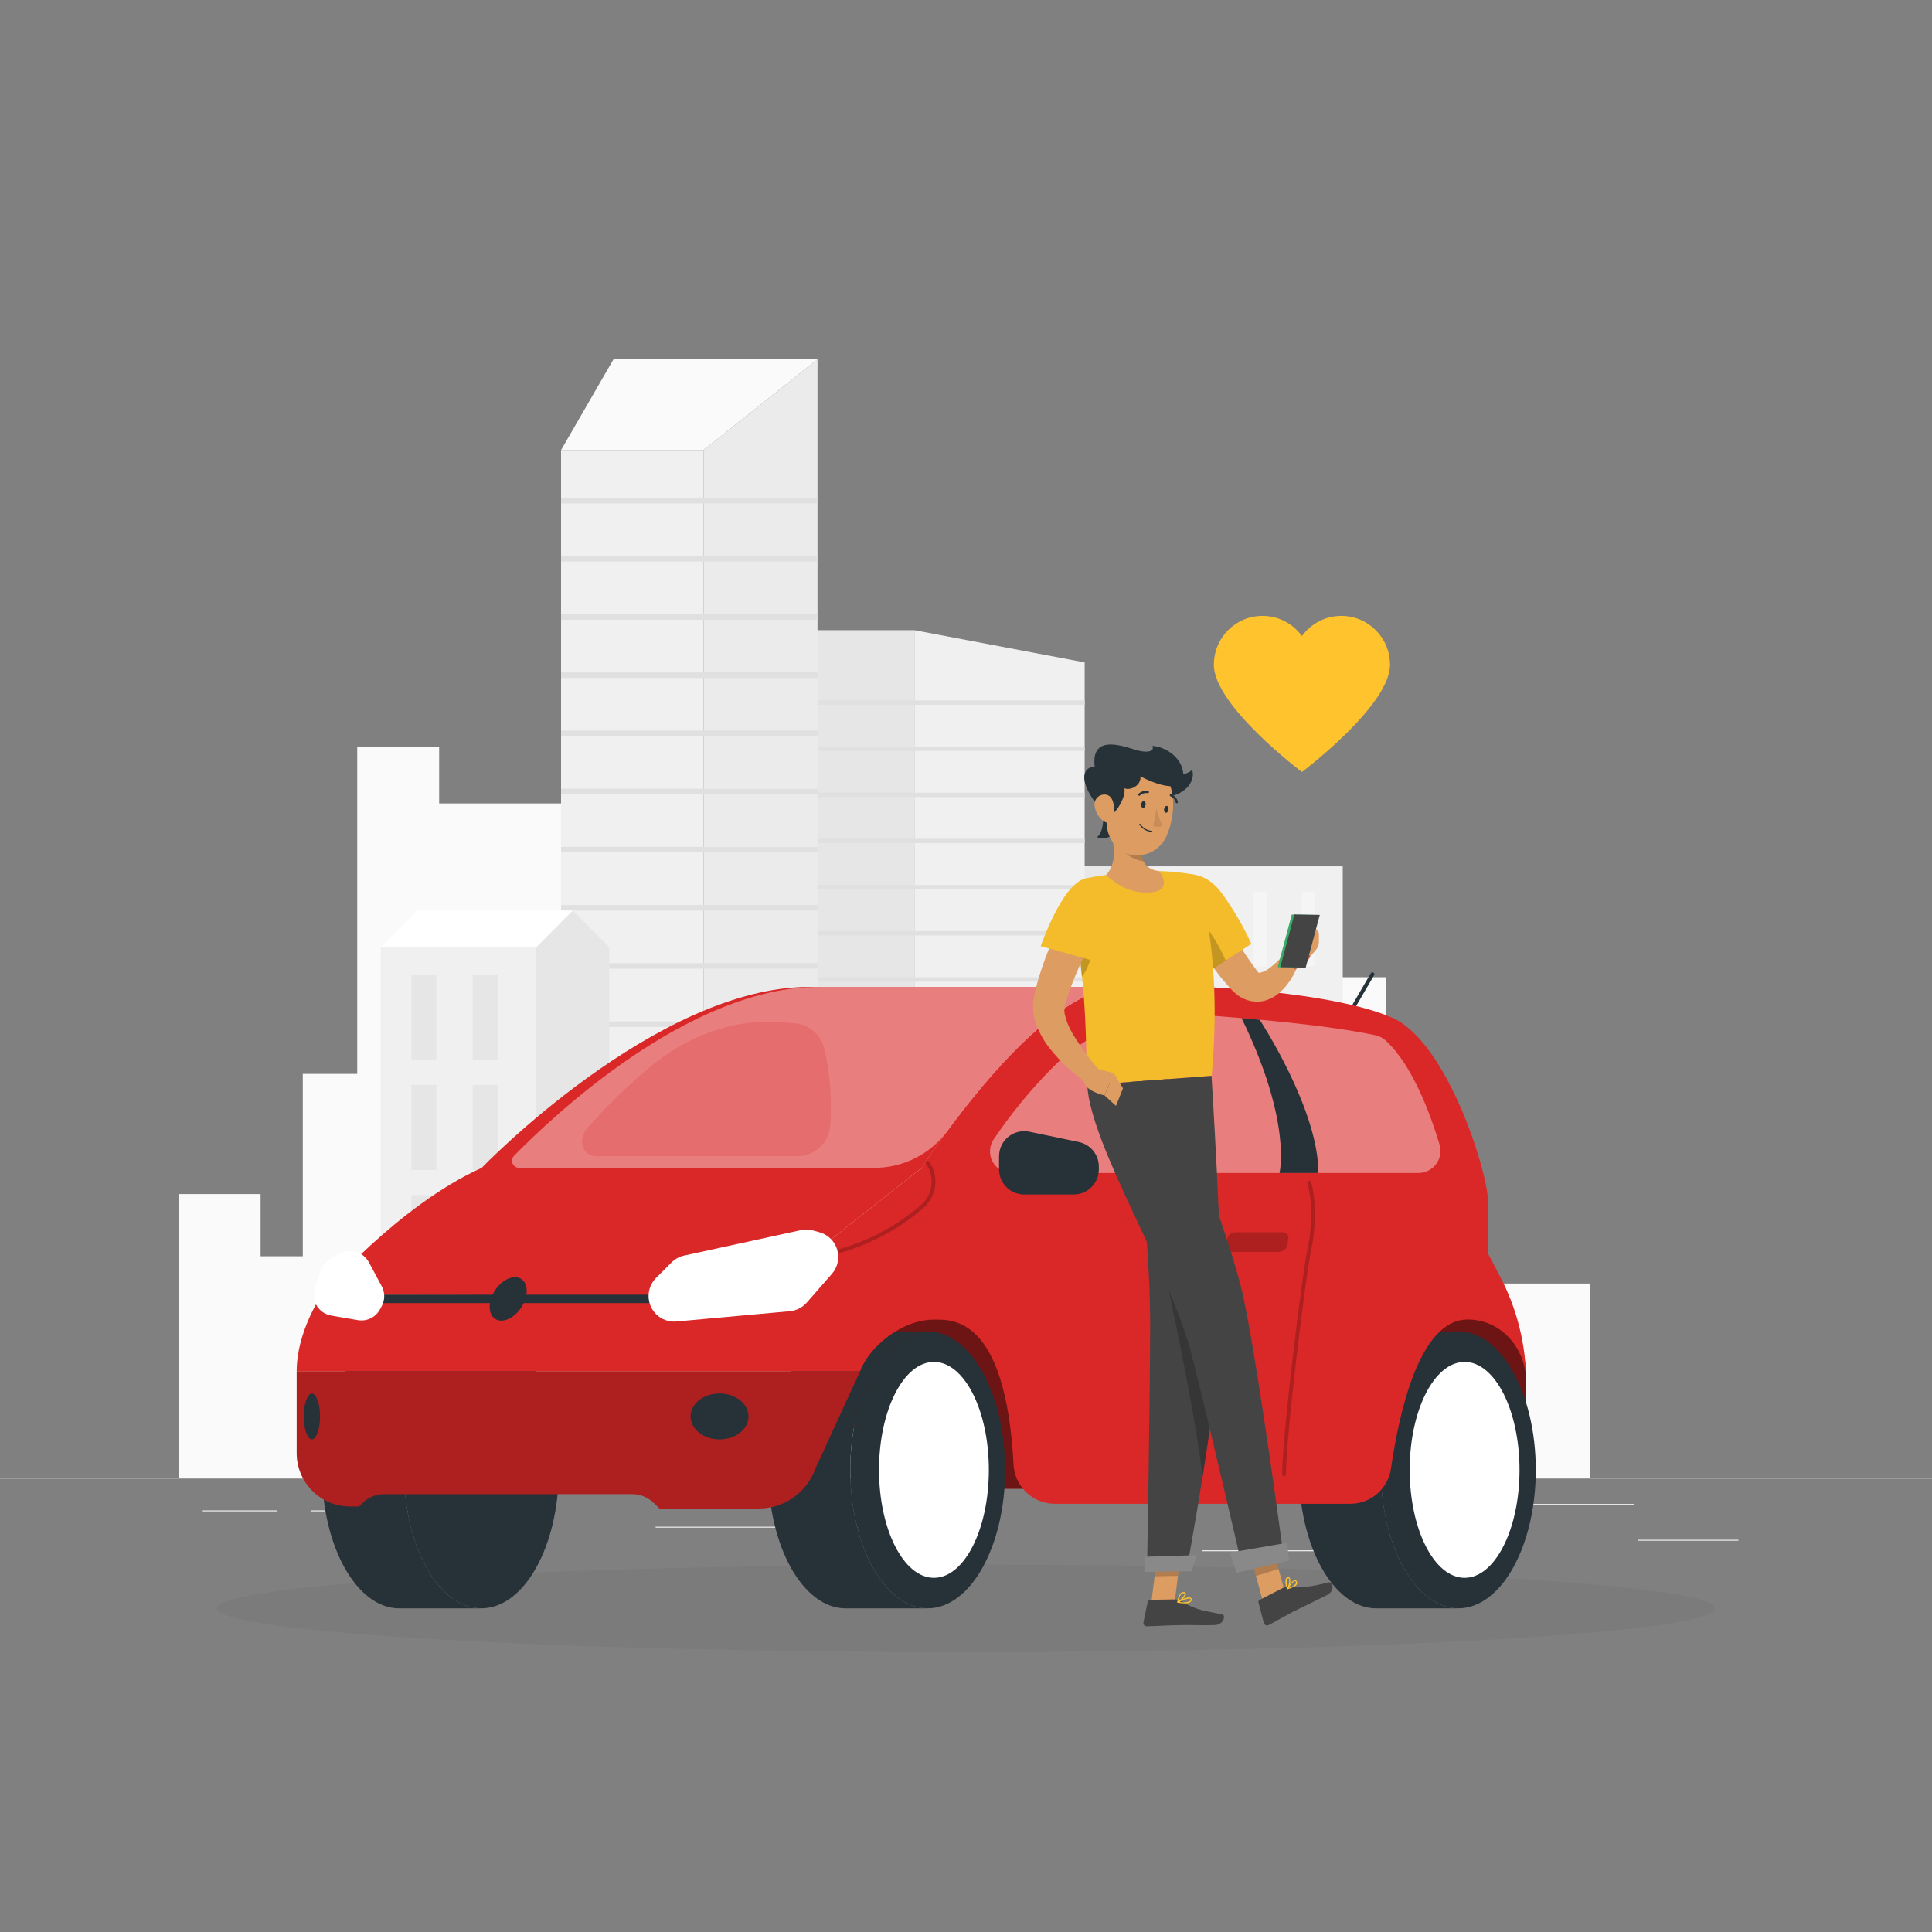 <svg width="2588" height="2588" viewBox="0 0 2588 2588" fill="none" xmlns="http://www.w3.org/2000/svg">
<rect x="0" y="0" width="2588" height="2588" fill="#808080" stroke="none"/>
<path d="M2588 1979.3H0V1980.6H2588V1979.3Z" fill="#EBEBEB"/>
<path d="M2328.68 2062.58H2194.11V2063.88H2328.68V2062.58Z" fill="#EBEBEB"/>
<path d="M1842.81 2076.66H1609.74V2077.96H1842.81V2076.66Z" fill="#EBEBEB"/>
<path d="M2188.93 2014.55H1874.28V2015.84H2188.93V2014.55Z" fill="#EBEBEB"/>
<path d="M371.067 2023.25H271.533V2024.54H371.067V2023.25Z" fill="#EBEBEB"/>
<path d="M703.367 2023.25H417.186V2024.54H703.367V2023.25Z" fill="#EBEBEB"/>
<path d="M1263.67 2045.09H878.211V2046.38H1263.67V2045.09Z" fill="#EBEBEB"/>
<path d="M349.071 1599.49H239.339V1979.3H349.071V1599.49Z" fill="#FAFAFA"/>
<path d="M445.135 1682.82H335.404V1979.3H445.135V1682.82Z" fill="#FAFAFA"/>
<path d="M515.322 1438.51H405.591V1979.3H515.322V1438.51Z" fill="#FAFAFA"/>
<path d="M588.253 1000H478.522V1979.3H588.253V1000Z" fill="#FAFAFA"/>
<path d="M859.683 1076.25H565.22V1979.3H859.683V1076.25Z" fill="#FAFAFA"/>
<path d="M2004.56 1979.3H2129.92V1719.36H2004.56V1979.3Z" fill="#FAFAFA"/>
<path d="M1894.73 1979.3H2020.09V1776.4H1894.73V1979.3Z" fill="#FAFAFA"/>
<path d="M1814.6 1979.3H1939.96V1609.17H1814.6V1979.3Z" fill="#FAFAFA"/>
<path d="M1731.27 1979.3H1856.63V1309.06H1731.27V1979.3Z" fill="#FAFAFA"/>
<path d="M1798.66 1160.51H1413.93V1979.3H1798.66V1160.51Z" fill="#F0F0F0"/>
<path d="M1762.01 1194.83H1743.69V1294.47H1762.01V1194.83Z" fill="#F5F5F5"/>
<path d="M1762.01 1350.68H1743.69V1450.31H1762.01V1350.68Z" fill="#F5F5F5"/>
<path d="M1762.01 1506.48H1743.69V1606.11H1762.01V1506.48Z" fill="#F5F5F5"/>
<path d="M1762.01 1662.27H1743.69V1761.91H1762.01V1662.27Z" fill="#F5F5F5"/>
<path d="M1762.01 1818.12H1743.69V1917.76H1762.01V1818.12Z" fill="#F5F5F5"/>
<path d="M1697.11 1194.83H1678.78V1294.47H1697.11V1194.83Z" fill="#F5F5F5"/>
<path d="M1697.11 1350.68H1678.78V1450.31H1697.11V1350.68Z" fill="#F5F5F5"/>
<path d="M1697.11 1506.48H1678.78V1606.11H1697.11V1506.48Z" fill="#F5F5F5"/>
<path d="M1697.11 1662.27H1678.78V1761.91H1697.11V1662.27Z" fill="#F5F5F5"/>
<path d="M1697.11 1818.12H1678.78V1917.76H1697.11V1818.12Z" fill="#F5F5F5"/>
<path d="M1632.2 1194.83H1613.88V1294.47H1632.2V1194.83Z" fill="#F5F5F5"/>
<path d="M1632.2 1350.68H1613.88V1450.31H1632.2V1350.68Z" fill="#F5F5F5"/>
<path d="M1632.2 1506.48H1613.88V1606.11H1632.2V1506.48Z" fill="#F5F5F5"/>
<path d="M1632.2 1662.27H1613.88V1761.91H1632.2V1662.27Z" fill="#F5F5F5"/>
<path d="M1632.2 1818.12H1613.88V1917.76H1632.2V1818.12Z" fill="#F5F5F5"/>
<path d="M1567.29 1194.83H1548.97V1294.47H1567.29V1194.83Z" fill="#F5F5F5"/>
<path d="M1567.29 1350.68H1548.97V1450.31H1567.29V1350.68Z" fill="#F5F5F5"/>
<path d="M1567.29 1506.48H1548.97V1606.11H1567.29V1506.48Z" fill="#F5F5F5"/>
<path d="M1567.29 1662.27H1548.97V1761.91H1567.29V1662.27Z" fill="#F5F5F5"/>
<path d="M1567.29 1818.12H1548.97V1917.76H1567.29V1818.12Z" fill="#F5F5F5"/>
<path d="M1502.33 1194.83H1484.01V1294.47H1502.33V1194.83Z" fill="#F5F5F5"/>
<path d="M1502.33 1350.68H1484.01V1450.31H1502.33V1350.68Z" fill="#F5F5F5"/>
<path d="M1502.33 1506.48H1484.01V1606.11H1502.33V1506.48Z" fill="#F5F5F5"/>
<path d="M1502.33 1662.27H1484.01V1761.91H1502.33V1662.27Z" fill="#F5F5F5"/>
<path d="M1502.33 1818.12H1484.01V1917.76H1502.33V1818.12Z" fill="#F5F5F5"/>
<path opacity="0.5" d="M1413.93 1160.51H1493.17L1527.64 1979.3H1413.93V1160.51Z" fill="#E0E0E0"/>
<path d="M1224.8 844.154L1452.95 887.322V1979.3H1224.8V844.154Z" fill="#F0F0F0"/>
<path d="M1224.8 844.154H1042.24V1979.3H1224.8V844.154Z" fill="#E6E6E6"/>
<path d="M1042.24 944.051H1452.95V938.254H1042.24V944.051Z" fill="#E0E0E0"/>
<path d="M1042.24 1005.85H1452.95V1000.05H1042.24V1005.85Z" fill="#E0E0E0"/>
<path d="M1042.24 1067.65H1452.95V1061.86H1042.24V1067.65Z" fill="#E0E0E0"/>
<path d="M1042.24 1129.4H1452.95V1123.61H1042.24V1129.4Z" fill="#E0E0E0"/>
<path d="M1042.24 1191.26H1452.95V1185.46H1042.24V1191.26Z" fill="#E0E0E0"/>
<path d="M1042.24 1253.06H1452.95V1247.26H1042.24V1253.06Z" fill="#E0E0E0"/>
<path d="M1042.24 1314.86H1452.95V1309.06H1042.24V1314.86Z" fill="#E0E0E0"/>
<path d="M1042.24 1376.66H1452.95V1370.86H1042.24V1376.66Z" fill="#E0E0E0"/>
<path d="M1042.24 1438.51H1452.95V1432.72H1042.24V1438.51Z" fill="#E0E0E0"/>
<path d="M1042.24 1500.31H1452.95V1494.52H1042.24V1500.31Z" fill="#E0E0E0"/>
<path d="M1042.24 1562.12H1452.95V1556.32H1042.24V1562.12Z" fill="#E0E0E0"/>
<path d="M1042.24 1623.87H1452.95V1618.07H1042.24V1623.87Z" fill="#E0E0E0"/>
<path d="M1042.24 1685.72H1452.95V1679.92H1042.24V1685.72Z" fill="#E0E0E0"/>
<path d="M1042.24 1747.52H1452.95V1741.72H1042.24V1747.52Z" fill="#E0E0E0"/>
<path d="M1042.24 1809.32H1452.95V1803.53H1042.24V1809.32Z" fill="#E0E0E0"/>
<path d="M1042.24 1871.12H1452.95V1865.33H1042.24V1871.12Z" fill="#E0E0E0"/>
<path d="M1042.24 1932.98H1452.95V1927.18H1042.24V1932.98Z" fill="#E0E0E0"/>
<path d="M942.395 602.9H751.556V1979.3H942.395V602.9Z" fill="#F0F0F0"/>
<path d="M942.395 602.9H751.556L821.795 481.368H1095.09L942.395 602.9Z" fill="#FAFAFA"/>
<path d="M942.394 602.901L1095.09 481.368V1979.3H942.394V602.901Z" fill="#EBEBEB"/>
<path d="M1095.09 667.031H751.556V674.381H1095.09V667.031Z" fill="#E0E0E0"/>
<path d="M1095.09 744.93H751.556V752.28H1095.09V744.93Z" fill="#E0E0E0"/>
<path d="M1095.09 822.829H751.556V830.179H1095.09V822.829Z" fill="#E0E0E0"/>
<path d="M1095.09 900.779H751.556V908.129H1095.09V900.779Z" fill="#E0E0E0"/>
<path d="M1095.09 978.678H751.556V986.028H1095.09V978.678Z" fill="#E0E0E0"/>
<path d="M1095.09 1056.58H751.556V1063.93H1095.09V1056.58Z" fill="#E0E0E0"/>
<path d="M1095.09 1134.48H751.556V1141.83H1095.09V1134.48Z" fill="#E0E0E0"/>
<path d="M1095.09 1212.37H751.556V1219.72H1095.09V1212.37Z" fill="#E0E0E0"/>
<path d="M1095.09 1290.27H751.556V1297.62H1095.09V1290.27Z" fill="#E0E0E0"/>
<path d="M1095.09 1368.22H751.556V1375.57H1095.09V1368.22Z" fill="#E0E0E0"/>
<path d="M1095.09 1446.12H751.556V1453.47H1095.09V1446.12Z" fill="#E0E0E0"/>
<path d="M1095.09 1524.02H751.556V1531.37H1095.09V1524.02Z" fill="#E0E0E0"/>
<path d="M1095.09 1601.92H751.556V1609.27H1095.09V1601.92Z" fill="#E0E0E0"/>
<path d="M1095.09 1679.82H751.556V1687.17H1095.09V1679.82Z" fill="#E0E0E0"/>
<path d="M1095.09 1757.72H751.556V1765.07H1095.09V1757.72Z" fill="#E0E0E0"/>
<path d="M1095.09 1835.67H751.556V1843.02H1095.09V1835.67Z" fill="#E0E0E0"/>
<path d="M1095.09 1913.57H751.556V1920.92H1095.09V1913.57Z" fill="#E0E0E0"/>
<path d="M718.428 1268.95H510.094V1979.3H718.428V1268.95Z" fill="#F0F0F0"/>
<path d="M584.527 1305.65H551.09V1419.67H584.527V1305.65Z" fill="#E6E6E6"/>
<path d="M666.564 1305.65H633.127V1419.67H666.564V1305.65Z" fill="#E6E6E6"/>
<path d="M584.527 1453.32H551.09V1567.34H584.527V1453.32Z" fill="#E6E6E6"/>
<path d="M666.564 1453.32H633.127V1567.34H666.564V1453.32Z" fill="#E6E6E6"/>
<path d="M584.527 1600.94H551.09V1714.96H584.527V1600.94Z" fill="#E6E6E6"/>
<path d="M666.564 1600.94H633.127V1714.96H666.564V1600.94Z" fill="#E6E6E6"/>
<path d="M584.527 1748.61H551.09V1862.64H584.527V1748.61Z" fill="#E6E6E6"/>
<path d="M666.564 1748.61H633.127V1862.64H666.564V1748.61Z" fill="#E6E6E6"/>
<path d="M718.376 1268.95H510.094L558.955 1219.72H767.289L718.376 1268.95Z" fill="white"/>
<path d="M718.377 1268.95L767.29 1219.72L816.152 1268.95V1979.3H718.377V1268.95Z" fill="#E6E6E6"/>
<path opacity="0.08" d="M1294 2213.05C1848.26 2213.05 2297.57 2186.82 2297.57 2154.46C2297.57 2122.1 1848.26 2095.87 1294 2095.87C739.74 2095.87 290.425 2122.1 290.425 2154.46C290.425 2186.82 739.74 2213.05 1294 2213.05Z" fill="#444444"/>
<path d="M2044.52 1994.26H1144.15V1713.62H1937.79L2011.86 1773.82C2022.1 1782.12 2030.34 1792.62 2036 1804.53C2041.65 1816.44 2044.56 1829.47 2044.52 1842.66V1994.26Z" fill="#DA2828"/>
<path opacity="0.5" d="M2044.52 1994.26H1144.15V1713.62H1937.79L2011.86 1773.82C2022.1 1782.12 2030.34 1792.62 2036 1804.53C2041.65 1816.44 2044.56 1829.47 2044.52 1842.66V1994.26Z" fill="black"/>
<path d="M1138.98 1968.95C1138.98 1866.52 1185.56 1783.49 1242.5 1783.49H1132.66C1075.37 1783.49 1029.14 1866.31 1029.14 1968.95C1029.14 2071.59 1075.73 2154.46 1132.66 2154.46H1242.71C1185.3 2154.46 1138.98 2071.38 1138.98 1968.95Z" fill="#263238"/>
<path d="M1242.7 2154.41C1299.99 2154.41 1346.43 2071.38 1346.43 1968.95C1346.43 1866.53 1299.99 1783.49 1242.7 1783.49C1185.42 1783.49 1138.98 1866.53 1138.98 1968.95C1138.98 2071.38 1185.42 2154.41 1242.7 2154.41Z" fill="#263238"/>
<path d="M1251.04 2113.57C1291.66 2113.57 1324.59 2048.82 1324.59 1968.95C1324.59 1889.08 1291.66 1824.33 1251.04 1824.33C1210.42 1824.33 1177.49 1889.08 1177.49 1968.95C1177.49 2048.82 1210.42 2113.57 1251.04 2113.57Z" fill="white"/>
<path d="M541.098 1968.95C541.098 1866.52 587.682 1783.49 644.618 1783.49H534.784C477.485 1783.49 431.264 1866.31 431.264 1968.95C431.264 2071.59 477.848 2154.46 534.784 2154.46H644.825C587.527 2154.46 541.098 2071.38 541.098 1968.95Z" fill="#263238"/>
<path d="M644.826 2154.41C702.113 2154.41 748.553 2071.38 748.553 1968.95C748.553 1866.53 702.113 1783.49 644.826 1783.49C587.539 1783.49 541.099 1866.53 541.099 1968.95C541.099 2071.38 587.539 2154.41 644.826 2154.41Z" fill="#263238"/>
<path d="M1849.8 1968.95C1849.8 1866.52 1896.38 1783.49 1953.32 1783.49H1843.48C1786.24 1783.49 1739.96 1866.31 1739.96 1968.95C1739.96 2071.59 1786.55 2154.46 1843.48 2154.46H1953.53C1896.28 2154.46 1849.8 2071.38 1849.8 1968.95Z" fill="#263238"/>
<path d="M1953.53 2154.41C2010.81 2154.41 2057.25 2071.38 2057.25 1968.95C2057.25 1866.53 2010.81 1783.49 1953.53 1783.49C1896.24 1783.49 1849.8 1866.53 1849.8 1968.95C1849.8 2071.38 1896.24 2154.41 1953.53 2154.41Z" fill="#263238"/>
<path d="M1961.91 2113.57C2002.53 2113.57 2035.46 2048.82 2035.46 1968.95C2035.46 1889.08 2002.53 1824.33 1961.91 1824.33C1921.29 1824.33 1888.36 1889.08 1888.36 1968.95C1888.36 2048.82 1921.29 2113.57 1961.91 2113.57Z" fill="white"/>
<path d="M1016.41 2020.71H883.336L875.882 2013.46C868.227 2005.79 857.839 2001.47 847 2001.46H514.391C503.552 2001.47 493.164 2005.79 485.509 2013.46L480.954 2017.97H468.842C459.431 2017.97 450.113 2016.11 441.423 2012.5C432.733 2008.88 424.843 2003.59 418.206 1996.92C411.568 1990.25 406.314 1982.33 402.746 1973.62C399.178 1964.91 397.365 1955.59 397.413 1946.18V1836.7H1152.18L1092.14 1967.24C1086.6 1982.9 1076.34 1996.44 1062.78 2006.02C1049.21 2015.6 1033.01 2020.73 1016.41 2020.71Z" fill="#DA2828"/>
<path opacity="0.2" d="M1016.41 2020.71H883.336L875.882 2013.46C868.227 2005.79 857.839 2001.47 847 2001.46H514.391C503.552 2001.47 493.164 2005.79 485.509 2013.46L480.954 2017.97H468.842C459.431 2017.97 450.113 2016.11 441.423 2012.5C432.733 2008.88 424.843 2003.59 418.206 1996.92C411.568 1990.25 406.314 1982.33 402.746 1973.62C399.178 1964.91 397.365 1955.59 397.413 1946.18V1836.7H1152.18L1092.14 1967.24C1086.6 1982.9 1076.34 1996.44 1062.78 2006.02C1049.21 2015.6 1033.01 2020.73 1016.41 2020.71Z" fill="black"/>
<path d="M1802.08 1369.98C1801.62 1369.99 1801.17 1369.87 1800.78 1369.62C1800.49 1369.46 1800.23 1369.23 1800.02 1368.96C1799.81 1368.69 1799.66 1368.39 1799.57 1368.06C1799.48 1367.73 1799.46 1367.39 1799.51 1367.05C1799.56 1366.72 1799.67 1366.39 1799.85 1366.1L1836.08 1303.99C1836.23 1303.66 1836.45 1303.36 1836.72 1303.12C1836.99 1302.88 1837.31 1302.7 1837.65 1302.59C1838 1302.48 1838.36 1302.44 1838.72 1302.48C1839.08 1302.52 1839.43 1302.64 1839.74 1302.82C1840.05 1303 1840.33 1303.25 1840.54 1303.54C1840.75 1303.83 1840.9 1304.17 1840.97 1304.52C1841.05 1304.88 1841.05 1305.24 1840.97 1305.6C1840.9 1305.95 1840.75 1306.29 1840.53 1306.58L1804.3 1368.69C1804.08 1369.08 1803.75 1369.41 1803.36 1369.63C1802.97 1369.86 1802.53 1369.98 1802.08 1369.98Z" fill="#263238"/>
<path d="M1993.17 1678.99V1608.39C1993.17 1571.28 1939.24 1396.17 1865.07 1363.36C1790.89 1330.54 1611.44 1315.95 1498.4 1321.95C1385.35 1327.95 1234.42 1564.39 1234.42 1564.39L1250.83 1767.71C1273.81 1767.71 1347 1760.77 1357.72 1961.91C1358.43 1976.09 1364.58 1989.45 1374.88 1999.22C1385.18 2008.99 1398.85 2014.43 1413.05 2014.4H1808.8C1822.1 2014.39 1834.94 2009.57 1844.97 2000.84C1854.99 1992.11 1861.52 1980.05 1863.36 1966.88C1873.71 1895.19 1900.73 1767.55 1965.9 1767.55C2011.6 1767.55 2044.36 1806.68 2044.36 1851.56C2044.38 1802.26 2032.4 1753.69 2009.48 1710.05L1993.17 1678.99Z" fill="#DA2828"/>
<path d="M1084.32 1321.95C878.471 1321.95 645.241 1564.39 645.241 1564.39H1234.63C1234.63 1564.39 1385.41 1328.01 1498.61 1321.95H1084.32Z" fill="#DA2828"/>
<path opacity="0.4" d="M1096.95 1321.95C923.554 1321.95 741.669 1494 688.615 1548.19C687.297 1549.53 686.405 1551.24 686.052 1553.08C685.699 1554.93 685.901 1556.84 686.631 1558.57C687.362 1560.3 688.589 1561.78 690.158 1562.82C691.727 1563.85 693.568 1564.4 695.448 1564.39H1170.92C1190.05 1564.45 1208.93 1559.99 1226.02 1551.37C1243.11 1542.75 1257.92 1530.23 1269.26 1514.81C1320.4 1445.14 1418.9 1326.25 1498.61 1321.95H1096.95Z" fill="white"/>
<path d="M1234.63 1564.39L1016.93 1736.19L431.056 1734.32C431.056 1734.32 397.412 1783.24 397.412 1836.7H1152.18C1164.55 1803.94 1207.92 1767.71 1251.04 1767.71C1251.04 1706.73 1234.63 1564.39 1234.63 1564.39Z" fill="#DA2828"/>
<path opacity="0.2" d="M1092.14 1685.57C1091.52 1685.56 1090.92 1685.33 1090.46 1684.92C1089.99 1684.51 1089.69 1683.95 1089.6 1683.34C1089.51 1682.67 1089.69 1681.99 1090.1 1681.45C1090.5 1680.9 1091.1 1680.54 1091.77 1680.44C1144.03 1671.97 1192.93 1649.22 1233.08 1614.71C1241.02 1608.03 1246.18 1598.64 1247.57 1588.36C1248.96 1578.08 1246.47 1567.66 1240.58 1559.12C1240.37 1558.84 1240.21 1558.52 1240.12 1558.18C1240.04 1557.84 1240.02 1557.49 1240.07 1557.14C1240.12 1556.79 1240.25 1556.46 1240.43 1556.16C1240.62 1555.86 1240.86 1555.61 1241.15 1555.4C1241.44 1555.2 1241.77 1555.06 1242.11 1554.99C1242.46 1554.92 1242.81 1554.92 1243.15 1555C1243.5 1555.07 1243.82 1555.21 1244.11 1555.41C1244.4 1555.61 1244.64 1555.87 1244.83 1556.16C1251.43 1565.77 1254.22 1577.48 1252.66 1589.03C1251.1 1600.58 1245.3 1611.13 1236.39 1618.64C1195.55 1653.79 1145.76 1676.94 1092.55 1685.51L1092.14 1685.57Z" fill="black"/>
<path d="M431.056 1734.32C431.056 1734.32 533.955 1614.39 645.239 1564.39H1234.63L1016.93 1736.19L431.056 1734.32Z" fill="#DA2828"/>
<path d="M886.804 1734.32H500.312V1745.55H886.804V1734.32Z" fill="#263238"/>
<path d="M878.78 1711.86L899.484 1691.15C904.139 1686.51 910.032 1683.29 916.461 1681.89L1072.83 1647.83C1078.32 1646.63 1084.03 1646.81 1089.44 1648.35L1097.83 1650.68C1103.41 1652.25 1108.5 1655.21 1112.64 1659.28C1116.77 1663.35 1119.8 1668.4 1121.45 1673.96C1123.11 1679.52 1123.32 1685.41 1122.09 1691.08C1120.86 1696.74 1118.21 1702 1114.39 1706.37L1080.75 1744.83C1074.95 1751.45 1066.84 1755.59 1058.08 1756.42L906.264 1770.19C901.25 1770.67 896.192 1770.04 891.45 1768.34C886.709 1766.64 882.4 1763.91 878.832 1760.36C872.412 1753.92 868.802 1745.21 868.792 1736.12C868.782 1727.03 872.374 1718.31 878.78 1711.86Z" fill="white"/>
<path d="M511.234 1722.83L494.101 1690.79C491.689 1686.31 488.113 1682.55 483.749 1679.92C479.604 1677.44 474.889 1676.06 470.057 1675.92C465.225 1675.79 460.44 1676.9 456.161 1679.15L443.169 1685.98C436.789 1689.35 431.938 1695.04 429.608 1701.87L421.689 1725.32C420.372 1729.18 419.908 1733.28 420.329 1737.33C420.75 1741.39 422.045 1745.31 424.126 1748.82C426.208 1752.33 429.025 1755.34 432.384 1757.65C435.743 1759.97 439.564 1761.53 443.583 1762.22L479.35 1768.38C485.183 1769.39 491.187 1768.54 496.51 1765.95C501.833 1763.36 506.205 1759.15 509.008 1753.94L511.389 1749.54C513.58 1745.42 514.714 1740.83 514.687 1736.17C514.659 1731.5 513.473 1726.92 511.234 1722.83Z" fill="white"/>
<path opacity="0.4" d="M1355.02 1571.28H1899.95C1904.57 1571.28 1909.13 1570.2 1913.26 1568.13C1917.39 1566.06 1920.97 1563.04 1923.73 1559.34C1926.48 1555.63 1928.34 1551.33 1929.13 1546.78C1929.93 1542.23 1929.65 1537.55 1928.32 1533.13C1915.9 1491.72 1892.09 1426.97 1856.32 1393.95C1852.34 1390.31 1847.46 1387.81 1842.19 1386.7C1777.95 1373.09 1674.69 1364.03 1598.09 1358.75C1563.37 1356.38 1528.54 1361.55 1496.01 1373.91C1463.48 1386.28 1434.01 1405.55 1409.63 1430.39C1380.48 1459.83 1354.16 1491.94 1331.01 1526.3C1328.11 1530.65 1326.44 1535.71 1326.18 1540.94C1325.93 1546.16 1327.1 1551.36 1329.56 1555.97C1332.02 1560.59 1335.69 1564.45 1340.18 1567.14C1344.66 1569.84 1349.79 1571.27 1355.02 1571.28Z" fill="white"/>
<path d="M1002.69 1897.37C1002.69 1914.34 985.302 1928.16 963.874 1928.16C942.445 1928.16 925.054 1914.34 925.054 1897.37C925.054 1880.39 942.393 1866.62 963.874 1866.62C985.354 1866.62 1002.69 1880.39 1002.69 1897.37Z" fill="#263238"/>
<path d="M689.908 1710.82C702.641 1710.82 708.852 1723.87 703.78 1739.91C698.707 1755.96 684.318 1769.05 671.533 1769.05C658.748 1769.05 652.589 1756.01 657.661 1739.91C662.734 1723.82 677.175 1710.82 689.908 1710.82Z" fill="#263238"/>
<path d="M428.728 1897.37C428.728 1914.34 423.552 1928.16 417.807 1928.16C412.062 1928.16 406.834 1914.34 406.834 1897.37C406.834 1880.39 412.01 1866.62 417.807 1866.62C423.604 1866.62 428.728 1880.39 428.728 1897.37Z" fill="#263238"/>
<path d="M1338.25 1566.36V1548.92C1338.25 1543.91 1339.36 1538.97 1341.51 1534.45C1343.65 1529.93 1346.78 1525.94 1350.67 1522.78C1354.55 1519.62 1359.09 1517.37 1363.95 1516.19C1368.82 1515 1373.88 1514.92 1378.78 1515.95L1445.14 1529.77C1452.71 1531.35 1459.51 1535.49 1464.4 1541.49C1469.28 1547.5 1471.95 1555 1471.95 1562.74V1566.36C1471.95 1575.29 1468.41 1583.85 1462.1 1590.17C1455.79 1596.49 1447.23 1600.04 1438.31 1600.06H1371.95C1363.01 1600.06 1354.44 1596.51 1348.12 1590.19C1341.8 1583.87 1338.25 1575.3 1338.25 1566.36Z" fill="#263238"/>
<path d="M1687.38 1366C1687.38 1366 1678.53 1365.12 1663.1 1363.77C1731.32 1503.52 1713.93 1571.28 1713.93 1571.28H1766C1766.52 1486.18 1687.38 1366 1687.38 1366Z" fill="#263238"/>
<path opacity="0.2" d="M1112.01 1508.7C1110.96 1519.68 1105.85 1529.88 1097.69 1537.31C1089.53 1544.73 1078.89 1548.85 1067.86 1548.87H799.588C780.023 1548.87 772.932 1527.02 787.114 1510.77C812.705 1481.63 840.495 1454.5 870.241 1429.61C920.758 1387.06 983.491 1364.96 1042.14 1369.05L1064.29 1370.66C1073.85 1371.4 1082.92 1375.22 1090.13 1381.53C1097.35 1387.84 1102.34 1396.32 1104.35 1405.7C1112.18 1439.44 1114.76 1474.18 1112.01 1508.7Z" fill="#DA2828"/>
<path opacity="0.2" d="M1720.14 1977.59C1719.45 1977.59 1718.8 1977.32 1718.31 1976.84C1717.82 1976.35 1717.55 1975.69 1717.55 1975.01C1717.55 1922.63 1744.26 1706.63 1751.25 1674.28C1758.03 1642.86 1758.03 1607.77 1751.25 1584.94C1751.06 1584.28 1751.13 1583.58 1751.46 1582.97C1751.79 1582.37 1752.35 1581.93 1753.01 1581.73C1753.67 1581.56 1754.37 1581.64 1754.97 1581.97C1755.57 1582.3 1756.01 1582.84 1756.22 1583.49C1763.2 1607.1 1763.2 1643.17 1756.22 1675.37C1749.23 1707.56 1722.62 1922.83 1722.62 1975.01C1722.63 1975.68 1722.37 1976.32 1721.9 1976.8C1721.44 1977.28 1720.81 1977.57 1720.14 1977.59Z" fill="black"/>
<path opacity="0.2" d="M1713.26 1677.02H1650.16C1648.96 1677.06 1647.77 1676.83 1646.68 1676.33C1645.59 1675.84 1644.63 1675.1 1643.87 1674.17C1643.11 1673.25 1642.57 1672.16 1642.3 1670.99C1642.02 1669.83 1642.02 1668.61 1642.29 1667.45L1643.59 1660.15C1644.11 1657.52 1645.5 1655.15 1647.54 1653.41C1649.58 1651.67 1652.14 1650.67 1654.82 1650.57H1717.91C1719.11 1650.54 1720.3 1650.77 1721.39 1651.27C1722.48 1651.76 1723.45 1652.5 1724.21 1653.42C1724.97 1654.35 1725.5 1655.44 1725.78 1656.6C1726.05 1657.77 1726.05 1658.98 1725.78 1660.15L1724.49 1667.45C1723.97 1670.08 1722.57 1672.45 1720.53 1674.19C1718.5 1675.92 1715.93 1676.92 1713.26 1677.02Z" fill="black"/>
<path d="M1542.29 2146.59L1573.56 2146.07L1582.56 2073.61L1551.35 2074.13L1542.29 2146.59Z" fill="#DD9C61"/>
<path d="M1691.52 2144.26L1721.85 2135L1703.01 2066.31L1672.68 2075.63L1691.52 2144.26Z" fill="#DD9C61"/>
<path d="M1720.92 2125.89L1687.06 2143.33C1686.51 2143.62 1686.08 2144.1 1685.84 2144.67C1685.59 2145.25 1685.55 2145.89 1685.72 2146.49L1692.97 2173.97C1693.14 2174.64 1693.47 2175.26 1693.91 2175.78C1694.36 2176.3 1694.93 2176.72 1695.56 2176.99C1696.19 2177.27 1696.88 2177.39 1697.57 2177.36C1698.26 2177.33 1698.93 2177.15 1699.54 2176.82C1710.36 2171.02 1717.97 2166.47 1731.68 2159.17C1740.12 2154.82 1766 2142.6 1777.64 2136.55C1789.29 2130.49 1784.89 2118.23 1779.61 2119.68C1755.8 2126.04 1736.34 2127.9 1726.3 2125.27C1724.49 2124.79 1722.57 2125.01 1720.92 2125.89Z" fill="#444444"/>
<path d="M1574.18 2142.45L1540.07 2143.02C1539.45 2143.03 1538.86 2143.25 1538.39 2143.65C1537.92 2144.04 1537.6 2144.59 1537.48 2145.19L1531.73 2173.04C1531.58 2173.71 1531.59 2174.41 1531.75 2175.08C1531.91 2175.75 1532.22 2176.37 1532.66 2176.9C1533.1 2177.43 1533.66 2177.85 1534.29 2178.14C1534.91 2178.42 1535.6 2178.55 1536.29 2178.53C1548.61 2178.11 1566.36 2177.13 1581.84 2176.87C1599.9 2176.61 1605.18 2177.34 1626.4 2176.87C1639.19 2176.87 1642.55 2163.62 1637.17 2162.53C1612.63 2157.36 1603.06 2157.36 1581.78 2144.62C1579.48 2143.25 1576.86 2142.5 1574.18 2142.45Z" fill="#444444"/>
<path d="M1621.64 1195.92C1628.73 1210.15 1636.75 1225.21 1644.78 1239.55C1652.8 1253.89 1661.29 1268.17 1670.35 1281.58C1672.68 1284.89 1674.85 1288.36 1677.23 1291.52L1683.08 1299.49C1684.27 1301.04 1684.94 1301.76 1685.15 1302.13C1685.36 1302.49 1685.46 1303.01 1686.96 1303.11C1692.46 1302.12 1697.57 1299.61 1701.71 1295.86C1704.56 1293.69 1707.46 1291.21 1710.3 1288.57C1713.15 1285.93 1716 1282.87 1718.48 1280.44L1739.14 1291.93C1737.41 1296.5 1735.37 1300.95 1733.03 1305.23C1730.72 1309.62 1728.05 1313.81 1725.06 1317.76C1721.87 1322.07 1718.23 1326.03 1714.19 1329.56C1709.39 1333.83 1703.82 1337.15 1697.78 1339.34C1690.21 1342.1 1682 1342.55 1674.18 1340.64C1666.84 1338.84 1660.06 1335.29 1654.4 1330.28C1653.15 1329.23 1651.96 1328.11 1650.83 1326.92L1649.18 1325.21L1647.99 1323.87L1643.43 1318.69C1640.38 1315.22 1637.58 1311.65 1634.68 1308.34C1623.63 1294.12 1613.43 1279.26 1604.15 1263.82C1599.59 1256.16 1595.09 1248.3 1590.95 1240.58C1586.81 1232.87 1582.77 1225.06 1578.94 1216.31L1621.64 1195.92Z" fill="#DD9C61"/>
<path d="M1565.64 1196.12C1557.2 1224.8 1616.46 1302.9 1616.46 1302.9L1676.25 1264.44C1665 1239.6 1651.12 1216.04 1634.84 1194.15C1610.36 1162.94 1574.85 1164.6 1565.64 1196.12Z" fill="#FEC32D"/>
<g opacity="0.2">
<path opacity="0.2" d="M1565.64 1196.12C1557.2 1224.8 1616.46 1302.9 1616.46 1302.9L1676.25 1264.44C1665 1239.6 1651.12 1216.04 1634.84 1194.15C1610.36 1162.94 1574.85 1164.6 1565.64 1196.12Z" fill="black"/>
</g>
<path opacity="0.2" d="M1602.08 1229.77C1614.34 1234.94 1632.46 1264.65 1641.88 1286.7L1616.52 1303.01C1602.32 1284.06 1589.57 1264.08 1578.37 1243.22C1586.39 1234.32 1595.55 1227.02 1602.08 1229.77Z" fill="black"/>
<path d="M1714.91 1286.03L1736.55 1251.04L1755.44 1281.22C1750.89 1289.27 1743.51 1295.34 1734.74 1298.24L1714.91 1286.03Z" fill="#B55B52"/>
<path d="M1766.72 1251.4V1262.22C1766.73 1265.6 1765.55 1268.87 1763.41 1271.48L1755.54 1281.22L1736.65 1251.04L1756.17 1243.95C1757.36 1243.53 1758.64 1243.4 1759.89 1243.57C1761.14 1243.74 1762.34 1244.21 1763.37 1244.94C1764.41 1245.67 1765.25 1246.64 1765.83 1247.77C1766.42 1248.89 1766.72 1250.14 1766.72 1251.4Z" fill="#DD9C61"/>
<path d="M1745.61 1296.12L1711.55 1295.6L1730.39 1225.06L1764.45 1225.57L1745.61 1296.12Z" fill="#3AAB67"/>
<path d="M1749.07 1296.12L1715.02 1295.6L1733.86 1225.06L1767.91 1225.57L1749.07 1296.12Z" fill="#444444"/>
<path opacity="0.2" d="M1582.56 2073.66L1577.9 2110.98L1546.64 2111.5L1551.3 2074.13L1582.56 2073.66Z" fill="black"/>
<path opacity="0.2" d="M1672.68 2075.63L1703.06 2066.31L1712.74 2101.71L1682.36 2111.03L1672.68 2075.63Z" fill="black"/>
<path d="M1433.75 1211.18C1459.27 1321.02 1453.73 1429.97 1456.53 1453.47L1623.14 1441.05C1639.13 1262.53 1601.25 1171.9 1601.25 1171.9C1601.25 1171.9 1590.53 1169.83 1575.99 1168.33C1571.43 1167.86 1566.46 1167.45 1561.34 1167.19C1558.49 1167.19 1555.65 1166.93 1552.7 1166.88C1529.01 1167.25 1505.37 1168.97 1481.89 1172.05C1477.44 1172.62 1472.93 1173.24 1468.53 1173.97L1456.73 1176.14H1456.27C1452.45 1176.9 1448.83 1178.42 1445.62 1180.61C1442.41 1182.8 1439.67 1185.61 1437.57 1188.88C1435.46 1192.15 1434.04 1195.81 1433.39 1199.64C1432.73 1203.48 1432.86 1207.4 1433.75 1211.18Z" fill="#FEC32D"/>
<g opacity="0.2">
<path opacity="0.2" d="M1433.75 1211.18C1459.27 1321.02 1453.73 1429.97 1456.53 1453.47L1623.14 1441.05C1639.13 1262.53 1601.25 1171.9 1601.25 1171.9C1601.25 1171.9 1590.53 1169.83 1575.99 1168.33C1571.43 1167.86 1566.46 1167.45 1561.34 1167.19C1558.49 1167.19 1555.65 1166.93 1552.7 1166.88C1529.01 1167.25 1505.37 1168.97 1481.89 1172.05C1477.44 1172.62 1472.93 1173.24 1468.53 1173.97L1456.73 1176.14H1456.27C1452.45 1176.9 1448.83 1178.42 1445.62 1180.61C1442.41 1182.8 1439.67 1185.61 1437.57 1188.88C1435.46 1192.15 1434.04 1195.81 1433.39 1199.64C1432.73 1203.48 1432.86 1207.4 1433.75 1211.18Z" fill="black"/>
</g>
<path opacity="0.2" d="M1461.96 1234.37L1442.81 1258.96C1442.84 1259.27 1442.84 1259.58 1442.81 1259.89C1445.5 1276.56 1447.57 1292.86 1449.12 1308.6C1467.5 1285.98 1464.81 1245.14 1461.96 1234.37Z" fill="black"/>
<path d="M1489.91 1123.5C1493.9 1140.27 1493.64 1158.91 1481.63 1172.26C1494.93 1183.65 1512.17 1196.64 1539.29 1195.6C1566.41 1194.57 1560.36 1176.25 1552.44 1166.98C1529.3 1163.25 1529.25 1148.19 1529.04 1131.63C1529.03 1129.95 1528.49 1128.32 1527.49 1126.97C1526.5 1125.62 1525.1 1124.63 1523.5 1124.12L1498.04 1115.94C1496.96 1115.6 1495.81 1115.55 1494.71 1115.8C1493.61 1116.04 1492.59 1116.58 1491.76 1117.35C1490.94 1118.12 1490.33 1119.09 1490 1120.17C1489.68 1121.25 1489.65 1122.4 1489.91 1123.5Z" fill="#DD9C61"/>
<path opacity="0.2" d="M1529.09 1132.56L1503.47 1135.87C1504.04 1137.01 1504.77 1138.1 1505.44 1139.19C1510.31 1146.95 1520.97 1152.07 1532.05 1153.94C1529.65 1147.08 1528.64 1139.81 1529.09 1132.56Z" fill="black"/>
<path d="M1562.32 1066.26C1576.56 1068.64 1603.16 1052.49 1596.95 1030.96C1588.98 1040.95 1562.32 1037.58 1562.32 1037.58V1066.26Z" fill="#263238"/>
<path d="M1506.73 1089.03C1508.29 1103.42 1490.53 1129.04 1469.42 1121.54C1479.77 1114.19 1478.11 1087.32 1478.11 1087.32L1506.73 1089.03Z" fill="#263238"/>
<path d="M1485.87 1061.08C1482.04 1091.83 1478.21 1109.68 1490.69 1128.37C1509.37 1156.16 1549.54 1149.07 1562.48 1120.24C1574.12 1094.36 1578.42 1048.24 1550.88 1030.54C1544.85 1026.63 1537.92 1024.32 1530.75 1023.83C1523.58 1023.34 1516.4 1024.69 1509.89 1027.74C1503.39 1030.8 1497.76 1035.47 1493.56 1041.3C1489.36 1047.13 1486.71 1053.94 1485.87 1061.08Z" fill="#DD9C61"/>
<path d="M1481.63 1092.14C1489.13 1100.05 1509.79 1067.71 1506.01 1055.9C1513.77 1059.32 1528.68 1052.8 1527.75 1039.96C1550.99 1052.38 1584.68 1062.22 1585.2 1039.96C1585.72 1017.7 1564.5 1000.88 1543.79 999.123C1546.28 1005.8 1539.7 1008.65 1526.19 1005.8C1512.69 1002.95 1460.61 978.989 1466.36 1026.87C1446.9 1028.01 1444.36 1052.64 1481.63 1092.14Z" fill="#263238"/>
<path d="M1466.41 1080.18C1467.49 1087.9 1471.58 1094.88 1477.8 1099.59C1486.08 1105.75 1491.26 1099.23 1492.03 1089.5C1492.76 1080.7 1492.03 1066.93 1482.15 1064.6C1480 1064.13 1477.77 1064.21 1475.65 1064.82C1473.54 1065.43 1471.61 1066.57 1470.05 1068.12C1468.49 1069.66 1467.33 1071.58 1466.7 1073.69C1466.06 1075.79 1465.97 1078.02 1466.41 1080.18Z" fill="#DD9C61"/>
<path d="M1513.36 1449.28L1622.88 1441.15C1622.88 1441.15 1637.07 1665.95 1635.98 1761.24C1634.89 1860.41 1589.39 2103.53 1589.39 2103.53L1536.5 2104.35C1536.5 2104.35 1540.69 1868.54 1540.69 1771.18C1540.69 1640.07 1513.2 1449.28 1513.2 1449.28" fill="#444444"/>
<path opacity="0.2" d="M1555.7 1682.98C1557.15 1689.45 1597.88 1871.69 1611.03 1978.01C1618.02 1933.81 1625.21 1884.17 1630.08 1840.33L1555.7 1682.98Z" fill="black"/>
<path d="M1563.77 1445.61C1563.77 1445.61 1647.16 1649.85 1665.95 1739.45C1686.65 1837.53 1719.52 2085.62 1719.52 2085.62L1662.94 2094.42C1662.94 2094.42 1620.14 1908.96 1596.17 1814.24C1568.95 1706.27 1460.98 1535.31 1456.42 1453.58L1563.77 1445.61Z" fill="#444444"/>
<path d="M1726.61 2090.43L1656.32 2106.89L1647.47 2079.82L1724.23 2066.67L1726.61 2090.43Z" fill="#898989"/>
<path d="M1596.23 2104.72L1533.18 2105.7L1532.87 2085.36L1603.27 2083.18L1596.23 2104.72Z" fill="#898989"/>
<path d="M1528.73 1077.02C1528.27 1079.51 1529.2 1081.73 1530.8 1082.2C1532.41 1082.66 1534.11 1080.75 1534.58 1078.26C1535.05 1075.78 1534.11 1073.55 1532.46 1073.09C1530.8 1072.62 1529.2 1074.54 1528.73 1077.02Z" fill="#263238"/>
<path d="M1559.37 1083.54C1558.91 1085.98 1559.84 1088.25 1561.44 1088.72C1563.05 1089.19 1564.76 1087.27 1565.22 1084.79C1565.69 1082.3 1564.76 1080.02 1563.15 1079.61C1561.55 1079.2 1559.84 1081.06 1559.37 1083.54Z" fill="#263238"/>
<path d="M1549.28 1082.92C1550.82 1091.05 1553.47 1098.92 1557.15 1106.32C1555.23 1107.21 1553.13 1107.67 1551.02 1107.67C1548.9 1107.67 1546.8 1107.21 1544.88 1106.32L1549.28 1082.92Z" fill="#C78C57"/>
<path d="M1539.65 1113.93C1536.88 1113.35 1534.26 1112.21 1531.94 1110.59C1529.63 1108.96 1527.67 1106.87 1526.2 1104.46C1526.1 1104.28 1526.08 1104.07 1526.14 1103.87C1526.2 1103.68 1526.33 1103.52 1526.51 1103.42C1526.68 1103.34 1526.88 1103.33 1527.06 1103.39C1527.24 1103.45 1527.39 1103.57 1527.49 1103.73C1529.18 1106.37 1531.46 1108.59 1534.16 1110.19C1536.85 1111.79 1539.89 1112.73 1543.02 1112.94C1543.18 1112.99 1543.33 1113.09 1543.43 1113.22C1543.54 1113.36 1543.6 1113.52 1543.6 1113.69C1543.6 1113.87 1543.54 1114.03 1543.43 1114.17C1543.33 1114.3 1543.18 1114.4 1543.02 1114.44C1541.88 1114.37 1540.76 1114.2 1539.65 1113.93Z" fill="#263238"/>
<path d="M1525.68 1065.95C1525.44 1065.84 1525.21 1065.7 1525.01 1065.53C1524.75 1065.24 1524.6 1064.86 1524.6 1064.47C1524.6 1064.08 1524.75 1063.7 1525.01 1063.41C1526.72 1061.8 1528.79 1060.61 1531.05 1059.96C1533.3 1059.3 1535.69 1059.19 1538 1059.63C1538.37 1059.74 1538.69 1059.99 1538.88 1060.33C1539.07 1060.67 1539.13 1061.07 1539.03 1061.44C1538.93 1061.81 1538.7 1062.13 1538.37 1062.32C1538.04 1062.52 1537.64 1062.57 1537.27 1062.48C1535.42 1062.14 1533.52 1062.26 1531.72 1062.81C1529.91 1063.35 1528.27 1064.32 1526.92 1065.63C1526.75 1065.77 1526.55 1065.88 1526.33 1065.93C1526.12 1065.98 1525.9 1065.99 1525.68 1065.95Z" fill="#263238"/>
<path d="M1575.88 1075.83C1575.65 1075.75 1575.43 1075.62 1575.26 1075.44C1575.09 1075.26 1574.97 1075.04 1574.9 1074.8C1574.48 1072.99 1573.63 1071.31 1572.42 1069.91C1571.22 1068.5 1569.69 1067.41 1567.97 1066.72C1567.59 1066.6 1567.28 1066.34 1567.09 1065.99C1566.91 1065.64 1566.87 1065.24 1566.98 1064.86C1567.1 1064.48 1567.36 1064.17 1567.71 1063.98C1568.06 1063.8 1568.47 1063.76 1568.85 1063.87C1571.06 1064.75 1573.03 1066.15 1574.58 1067.95C1576.13 1069.75 1577.22 1071.91 1577.75 1074.23C1577.81 1074.41 1577.83 1074.61 1577.81 1074.81C1577.79 1075 1577.73 1075.19 1577.64 1075.36C1577.54 1075.54 1577.41 1075.68 1577.25 1075.8C1577.09 1075.92 1576.91 1076 1576.71 1076.04C1576.42 1076.08 1576.12 1076.01 1575.88 1075.83Z" fill="#263238"/>
<path d="M1732.61 2125.99C1730.14 2127.2 1727.53 2128.12 1724.85 2128.73C1724.74 2128.82 1724.6 2128.87 1724.46 2128.87C1724.32 2128.87 1724.18 2128.82 1724.07 2128.73C1723.99 2128.61 1723.94 2128.47 1723.94 2128.32C1723.94 2128.17 1723.99 2128.03 1724.07 2127.91C1724.75 2126.77 1730.85 2116.62 1734.74 2116.62C1735.18 2116.62 1735.61 2116.74 1735.98 2116.97C1736.35 2117.2 1736.66 2117.53 1736.86 2117.92C1737.26 2118.53 1737.51 2119.23 1737.59 2119.96C1737.66 2120.69 1737.55 2121.43 1737.27 2122.11C1736.18 2123.87 1734.54 2125.23 1732.61 2125.99ZM1726.25 2126.82C1730.04 2126.26 1733.48 2124.28 1735.88 2121.28C1736.06 2120.81 1736.12 2120.31 1736.06 2119.81C1735.99 2119.31 1735.81 2118.84 1735.51 2118.43C1735.2 2117.92 1734.94 2117.86 1734.68 2117.86C1732.67 2117.86 1728.78 2122.88 1726.25 2126.82Z" fill="#FEC32D"/>
<path d="M1725.01 2128.68H1724.59C1724.46 2128.66 1724.33 2128.61 1724.22 2128.53C1724.12 2128.44 1724.03 2128.34 1723.97 2128.22C1722.09 2124.16 1721.48 2119.63 1722.21 2115.22C1722.43 2114.69 1722.75 2114.21 1723.16 2113.81C1723.57 2113.41 1724.06 2113.1 1724.59 2112.89C1725.09 2112.65 1725.65 2112.58 1726.19 2112.7C1726.73 2112.82 1727.2 2113.13 1727.54 2113.57C1729.77 2116.36 1727.54 2125.32 1725.26 2128.37C1725.24 2128.44 1725.21 2128.5 1725.17 2128.55C1725.12 2128.61 1725.07 2128.65 1725.01 2128.68ZM1725.01 2114.55C1724.44 2114.84 1724 2115.31 1723.76 2115.9C1723.15 2119.39 1723.58 2123 1725.01 2126.25C1726.71 2122.57 1727.9 2116.16 1726.61 2114.55C1726.61 2114.55 1726.2 2114.03 1725.32 2114.55H1725.01Z" fill="#FEC32D"/>
<path d="M1577.33 2146.75C1577.2 2146.69 1577.08 2146.6 1577 2146.48C1576.92 2146.36 1576.88 2146.22 1576.88 2146.07C1576.88 2145.93 1576.92 2145.79 1577 2145.67C1577.08 2145.55 1577.2 2145.45 1577.33 2145.4C1578.73 2144.62 1591.21 2138.05 1595.04 2140.22C1595.39 2140.43 1595.68 2140.71 1595.9 2141.05C1596.12 2141.4 1596.25 2141.79 1596.28 2142.19C1596.36 2142.86 1596.28 2143.53 1596.04 2144.16C1595.81 2144.79 1595.43 2145.36 1594.93 2145.81C1591.57 2148.87 1582.61 2147.78 1577.54 2146.85L1577.33 2146.75ZM1594.21 2141.31C1589.23 2141.6 1584.4 2143.09 1580.13 2145.66C1584.76 2146.98 1589.72 2146.61 1594.1 2144.62C1594.43 2144.32 1594.68 2143.94 1594.83 2143.51C1594.97 2143.09 1595.01 2142.63 1594.93 2142.19C1594.94 2142.03 1594.9 2141.87 1594.81 2141.73C1594.73 2141.6 1594.61 2141.49 1594.47 2141.41L1594.21 2141.31Z" fill="#FEC32D"/>
<path d="M1577.33 2146.75C1577.23 2146.67 1577.15 2146.56 1577.1 2146.45C1577.04 2146.33 1577.02 2146.2 1577.02 2146.07C1577.3 2141.65 1578.92 2137.43 1581.68 2133.96C1582.82 2133 1584.28 2132.51 1585.77 2132.62C1587.84 2132.62 1588.41 2133.86 1588.57 2134.69C1589.19 2138.21 1581.84 2145.04 1578.21 2146.8C1578.08 2146.89 1577.92 2146.93 1577.76 2146.92C1577.61 2146.91 1577.45 2146.85 1577.33 2146.75ZM1586.18 2134.17C1585.95 2134.1 1585.7 2134.1 1585.46 2134.17C1584.92 2134.11 1584.37 2134.16 1583.85 2134.33C1583.33 2134.5 1582.86 2134.78 1582.46 2135.15C1580.16 2137.89 1578.77 2141.27 1578.47 2144.83C1582.3 2142.5 1587.27 2137.07 1586.91 2135C1586.91 2134.69 1586.81 2134.38 1586.18 2134.17Z" fill="#FEC32D"/>
<path d="M1483.49 1220.91C1473.14 1239.29 1462.79 1258.91 1453.47 1278.21C1444.09 1297.09 1436.05 1316.6 1429.4 1336.6C1428.63 1339.03 1428.06 1341.41 1427.33 1343.79C1427.08 1344.88 1426.61 1346.43 1426.45 1347.16C1426.29 1347.75 1426.15 1348.36 1426.04 1348.97C1425.59 1352.22 1425.68 1355.53 1426.3 1358.75C1428.38 1367.61 1431.78 1376.11 1436.39 1383.96C1447.13 1402.05 1459.65 1419.02 1473.76 1434.63L1458.75 1452.64C1438.73 1439.41 1420.95 1423.07 1406.06 1404.25C1397.77 1393.76 1391.34 1381.93 1387.06 1369.26C1384.6 1361.7 1383.5 1353.76 1383.8 1345.81C1383.8 1343.69 1384.22 1341.46 1384.48 1339.34C1384.74 1337.22 1385.05 1336.13 1385.36 1334.48C1385.98 1331.47 1386.55 1328.32 1387.22 1325.37C1393.02 1302.38 1400.88 1279.96 1410.72 1258.39C1420.16 1237.19 1430.87 1216.59 1442.81 1196.69L1483.49 1220.91Z" fill="#DD9C61"/>
<path d="M1450.99 1178.52C1422.16 1186.44 1394.05 1267.45 1394.05 1267.45L1463.46 1286.7C1475.62 1269.65 1485.33 1250.97 1492.29 1231.22C1506.89 1191.83 1485.87 1169 1450.99 1178.52Z" fill="#FEC32D"/>
<g opacity="0.2">
<path opacity="0.2" d="M1450.99 1178.52C1422.16 1186.44 1394.05 1267.45 1394.05 1267.45L1463.46 1286.7C1475.62 1269.65 1485.33 1250.97 1492.29 1231.22C1506.89 1191.83 1485.87 1169 1450.99 1178.52Z" fill="black"/>
</g>
<path d="M1460.46 1429.3L1492.14 1437.63L1479.56 1467.4C1479.56 1467.4 1451.14 1461.39 1451.3 1445.92L1460.46 1429.3Z" fill="#DD9C61"/>
<path d="M1504.3 1457.82L1494.93 1481.37L1479.56 1467.4L1492.14 1437.63L1504.3 1457.82Z" fill="#DD9C61"/>
<g clip-path="url(#clip0_152_195)">
<path d="M1796.82 825C1775.14 825 1755.96 835.674 1744 852.015C1732.17 835.674 1712.99 825 1691.18 825C1655.17 825 1626 854.255 1626 890.494C1626 945.445 1744 1034.13 1744 1034.13C1744 1034.13 1862 945.445 1862 890.494C1862 854.255 1832.83 825 1796.82 825Z" fill="#FEC32D"/>
</g>
<defs>
<clipPath id="clip0_152_195">
<rect width="236" height="209" fill="white" transform="translate(1626 825)"/>
</clipPath>
</defs>
</svg>
